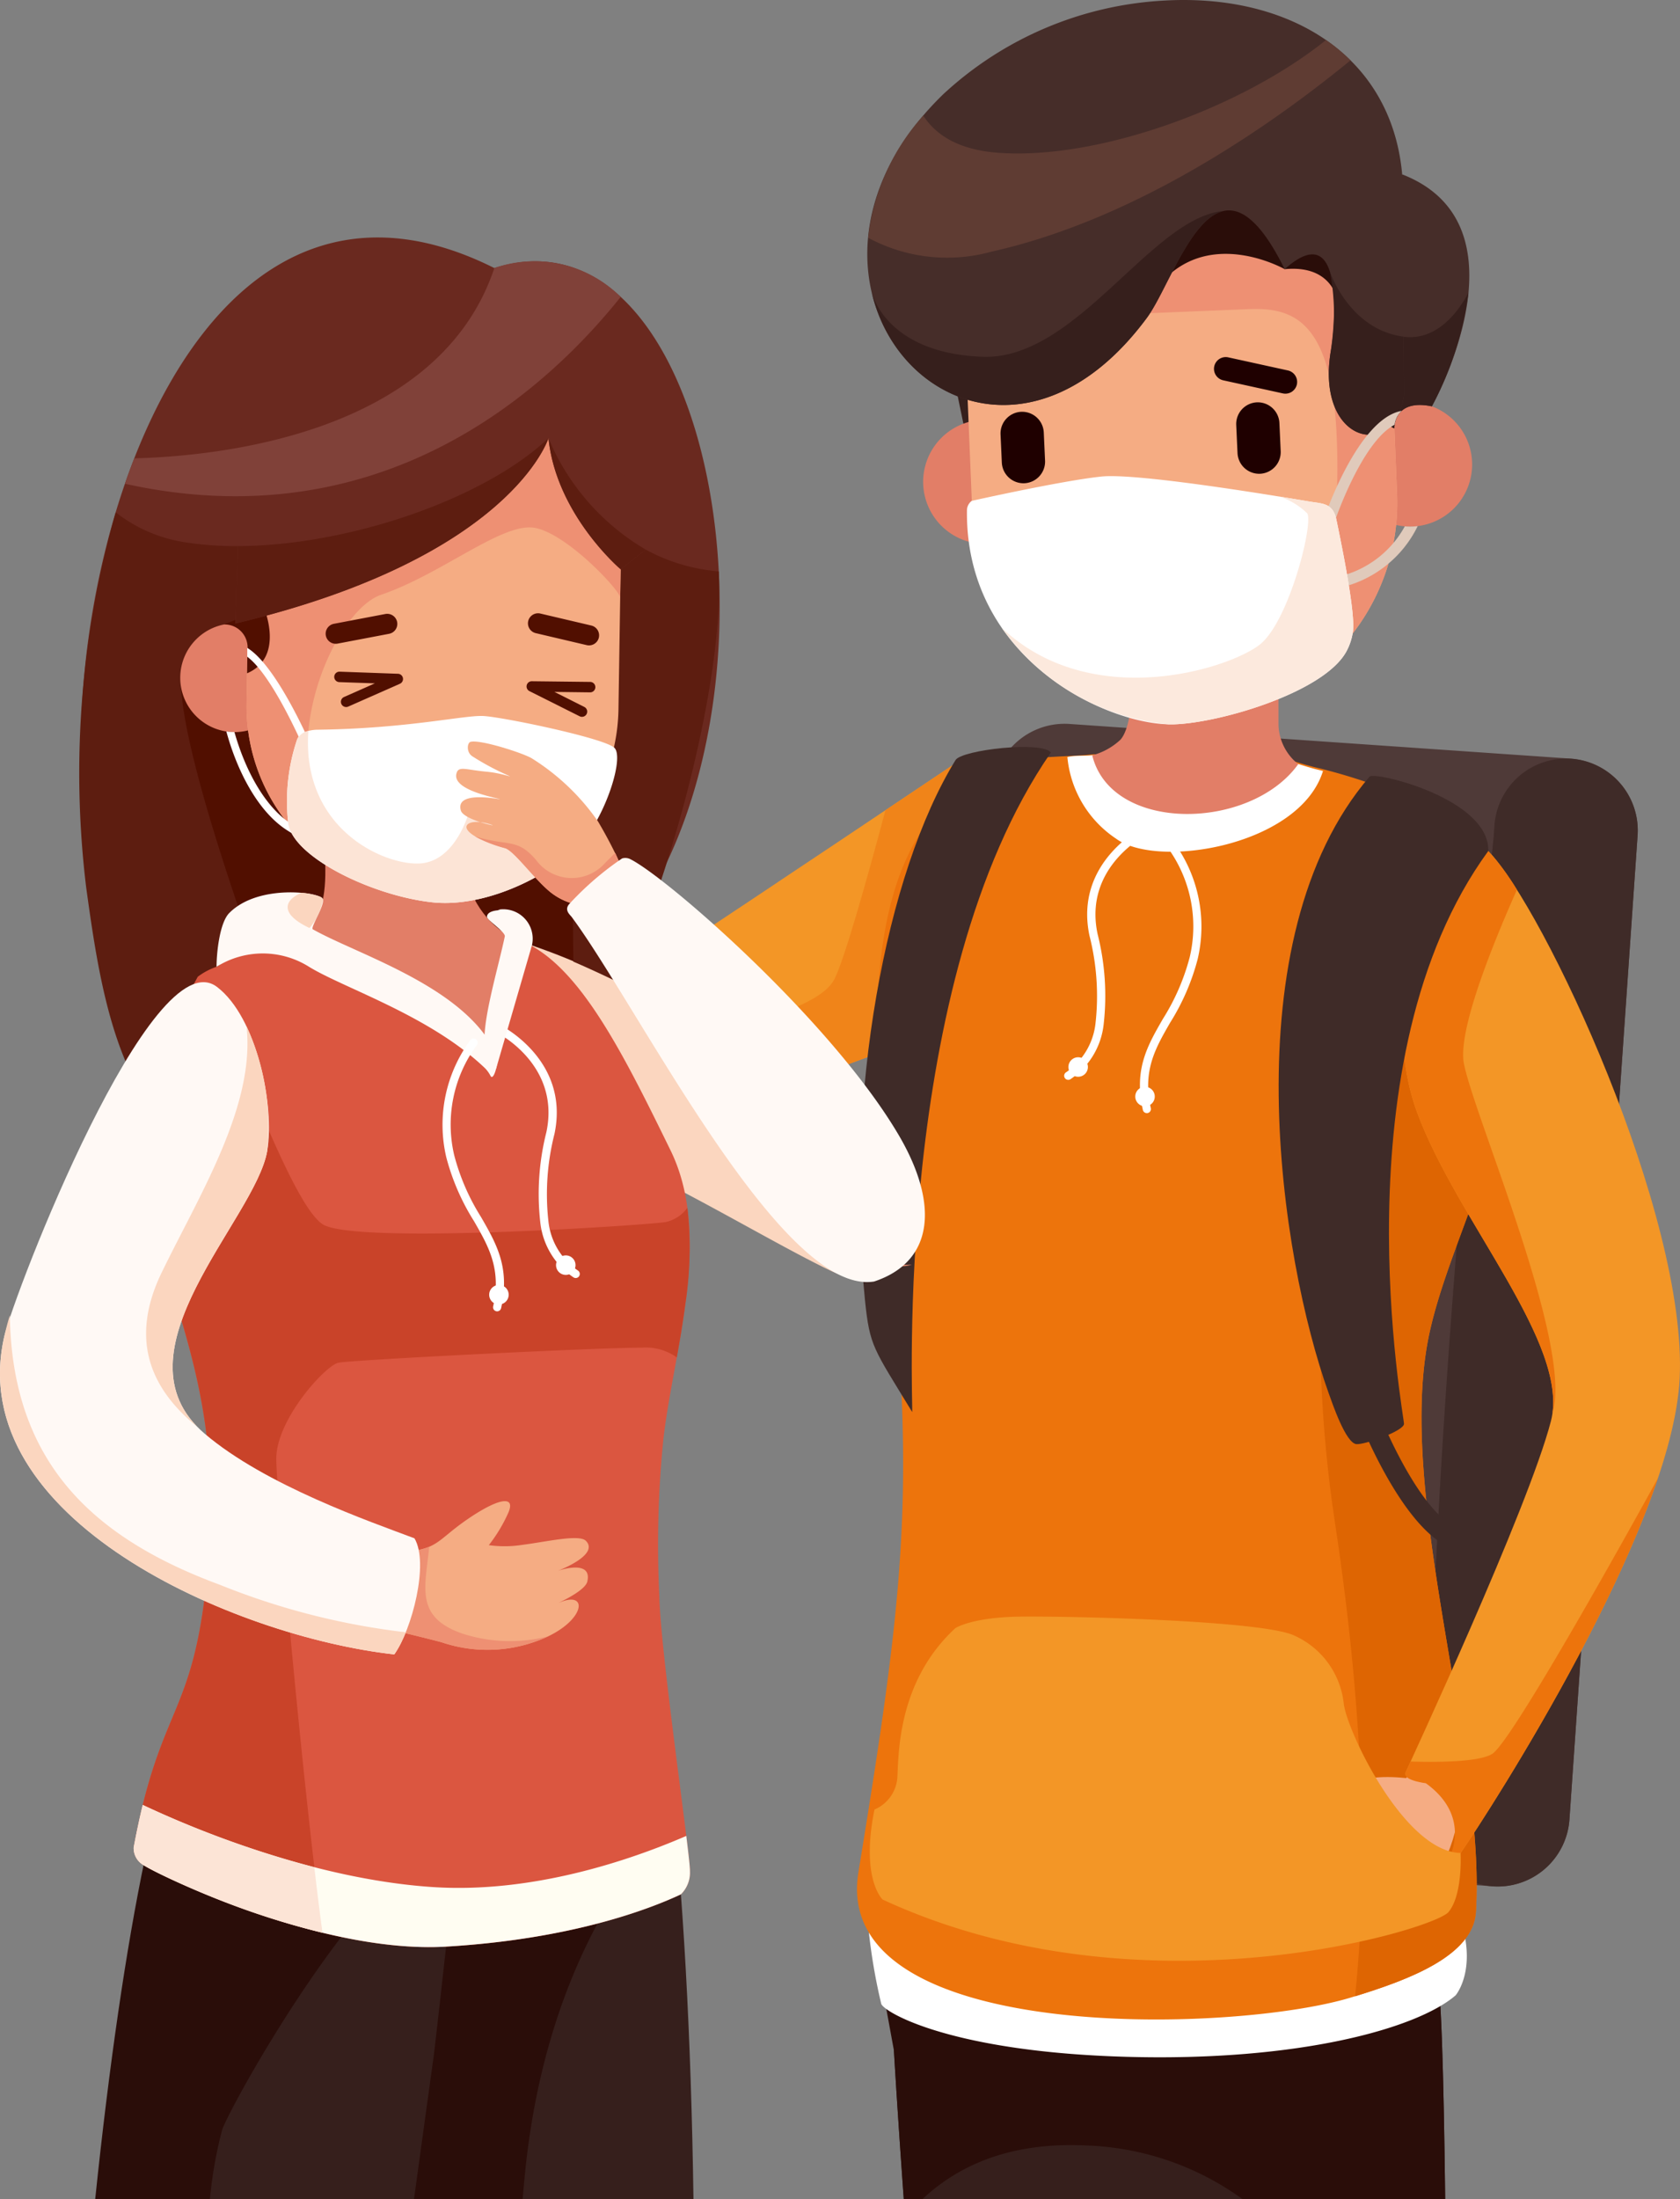 <svg xmlns="http://www.w3.org/2000/svg" width="111.374" height="145.741" viewBox="0 0 111.374 145.741">
  <rect x="0" y="0" width="111.374" height="145.741" fill="#808080" stroke="none"/>
  <g id="illustration" transform="translate(-93.896 -101.786)">
    <path id="Path_24675" data-name="Path 24675" d="M195.09,241.967l-1.785-1.6s-13.722,9.208-19.273,12.846-7.64,3.5-10.162,3.135-11.772-1.875-11.772-1.875l-.992,3.239s9.9,5.418,15.288,6.969,24.437-6.2,24.437-6.2Z" transform="translate(-36.272 -87.863)" fill="#f39626" fill-rule="evenodd"/>
    <path id="Path_24676" data-name="Path 24676" d="M220.483,241.967l-1.785-1.6s-1.837,1.233-4.438,2.973c-1.084,4.06-2.773,10.154-3.433,11.284-1.005,1.723-5.264,2.68-8.806,4.068s-10.865,4.595-10.865,4.595,1.565.641,3.689,1.536c7.393-.654,21.378-6.347,21.378-6.347Z" transform="translate(-61.664 -87.863)" fill="#f08419" fill-rule="evenodd"/>
    <g id="Group_6662" data-name="Group 6662" transform="translate(155.183 149.749)">
      <path id="Path_24677" data-name="Path 24677" d="M270.959,232.849l33.255,2.3a4.77,4.77,0,0,1,4.416,5.073l-4.52,65.237a4.771,4.771,0,0,1-5.074,4.416l-33.254-2.3a4.771,4.771,0,0,1-4.417-5.074l4.52-65.237A4.77,4.77,0,0,1,270.959,232.849Z" transform="translate(-261.353 -232.838)" fill="#4f3a38" fill-rule="evenodd"/>
      <path id="Path_24678" data-name="Path 24678" d="M361.821,239.145h0a4.77,4.77,0,0,1,4.416,5.073l-4.52,65.237a4.77,4.77,0,0,1-5.074,4.416h0a4.77,4.77,0,0,1-4.416-5.074c.539-7.78-.109-18.389,4.469-64.505l.051-.731A4.771,4.771,0,0,1,361.821,239.145Z" transform="translate(-318.961 -236.829)" fill="#3f2b28" fill-rule="evenodd"/>
    </g>
    <path id="Path_24679" data-name="Path 24679" d="M257.425,457.289l-1.612,2.12s.21,3.68.655,9.87h35.891c-.1-8.71-.285-14.5-.585-15.173C290.363,450.954,260.744,449.432,257.425,457.289Z" transform="translate(-102.657 -221.752)" fill="#361f1c" fill-rule="evenodd"/>
    <path id="Path_24680" data-name="Path 24680" d="M253,450.407l1.03,5.624s.21,3.679.655,9.87h1.226c2.118-1.995,5.474-3.841,10.922-3.566a18.725,18.725,0,0,1,10.324,3.566h13.419c-.1-8.71-.285-14.5-.585-15.173C288.579,447.576,256.319,442.549,253,450.407Z" transform="translate(-100.874 -218.373)" fill="#2a0d09" fill-rule="evenodd"/>
    <path id="Path_24681" data-name="Path 24681" d="M253.767,442.137l-2.475,3.516a37.857,37.857,0,0,0,.821,4.727c.31.615,4.789,3.168,16.229,3.492s19.3-1.876,21.845-4.074c0,0,1.275-1.486.482-4.462S253.767,442.137,253.767,442.137Z" transform="translate(-99.791 -215.787)" fill="#fff" fill-rule="evenodd"/>
    <path id="Path_24682" data-name="Path 24682" d="M292.171,240.053l-1.318-1.13-13.237-4.978c-1.327.207-7.8,1.7-11.658,2.73-4.11,9.491-11.935,35.943-6.909,45.094,1.14,2.074-1.713,33.744,2.673,35.093,3.476,1.07,10.869,2.66,16.921-.041,1.582-.706.674-33.932,1.979-35.312C291.584,269.926,303.035,253.786,292.171,240.053Z" transform="translate(-103.676 -83.791)" fill="#fff" fill-rule="evenodd"/>
    <path id="Path_24683" data-name="Path 24683" d="M264.119,361.912c.388,2.214.974,3.7,1.852,3.966,3.476,1.07,10.869,2.66,16.921-.041,1.582-.706.674-33.932,1.979-35.312,4.7-4.971,9.5-10.783,12.578-16.882l-12.016-2.388H265.209l1.837,8.614c.257-1.114,2.4-5.742,4.028-6.3a6.188,6.188,0,0,1,2.443-.343h4.521C278.595,313.228,280.794,359.578,264.119,361.912Z" transform="translate(-107.924 -132.807)" fill="#eae2c4" fill-rule="evenodd"/>
    <path id="Path_24684" data-name="Path 24684" d="M303.112,237.3l-8.914-3.352c-1.215.189-6.738,1.458-10.625,2.459a8.686,8.686,0,0,0,5.191,5.7c5.1,1.928,12.016-.613,13.935-4.1C302.838,237.749,302.976,237.516,303.112,237.3Z" transform="translate(-120.258 -83.791)" fill="#eae2c4" fill-rule="evenodd"/>
    <path id="Path_24685" data-name="Path 24685" d="M264.807,236.873c2.967.127,4.906.223,6.165.3.233-.431.46-.814.68-1.139a38.86,38.86,0,0,1,6.2,1.24c.669.186,1.195.365,1.882.52a38.2,38.2,0,0,1,8.826,3.377c.145.1,7.233,4.9,2.625,21.744-1.393,4.506-3.513,9.035-4.227,12.916-1.963,10.678,3.859,27.213,3.2,37.763-.185,2.973-4.665,4.565-8.286,5.668-7.883,2.4-34.521,3.126-32.649-8.307,2.767-16.909,3.557-23.718,2.534-37-1.07-13.9-4.814-33.206,8.26-36.665C261.065,237.013,263.582,237.025,264.807,236.873Z" transform="translate(-98.418 -85.106)" fill="#ed740c" fill-rule="evenodd"/>
    <path id="Path_24686" data-name="Path 24686" d="M338.726,246.2c1,.427,2.018.906,2.994,1.428.145.1,7.233,4.9,2.625,21.744-1.393,4.508-3.513,9.034-4.227,12.916-1.963,10.678,3.859,27.213,3.2,37.763-.181,2.9-4.438,4.483-8.006,5.583.807-7.87.676-18.159-1.343-31.431-3.858-25.356,4.789-47.769,4.789-47.769Z" transform="translate(-151.58 -91.559)" fill="#de6502" fill-rule="evenodd"/>
    <path id="Path_24687" data-name="Path 24687" d="M288.967,236.929c2.967.135,4.906.238,6.165.321.234-.459.46-.867.68-1.213a36.719,36.719,0,0,1,6.2,1.321c.669.2,1.195.389,1.882.554l.287.071c-1.543,4.965-10.965,6.515-13.72,4.484a7.3,7.3,0,0,1-3.226-5.407C287.776,236.93,288.377,237.007,288.967,236.929Z" transform="translate(-122.578 -85.106)" fill="#fff" fill-rule="evenodd"/>
    <path id="Path_24688" data-name="Path 24688" d="M304.243,199.8l-.154,3.615v8.53a3.443,3.443,0,0,0,1.31,2.619c-3.159,4.415-12.391,4.581-13.658-.585a4.378,4.378,0,0,0,1.863-1.026c1.236-1.349.91-7.815-.327-9.388S304.243,199.8,304.243,199.8Z" transform="translate(-125.437 -62.14)" fill="#e27e67" fill-rule="evenodd"/>
    <path id="Path_24689" data-name="Path 24689" d="M253.1,281.113c.059-.511-1.331-28.478,9.188-43.7-.522-.789-5.9-.187-6.316.492-4.618,7.5-7.375,22.244-6.007,35.767C250.283,276.794,250.519,276.866,253.1,281.113Z" transform="translate(-98.729 -85.753)" fill="#3f2b28" fill-rule="evenodd"/>
    <path id="Path_24690" data-name="Path 24690" d="M262.344,148.467l5.033-.436-.206,11.654-2.38.609Z" transform="translate(-106.798 -29.32)" fill="#361f1c" fill-rule="evenodd"/>
    <path id="Path_24691" data-name="Path 24691" d="M265.059,177.787a4.115,4.115,0,1,1-3.943,4.279A4.114,4.114,0,0,1,265.059,177.787Z" transform="translate(-106.017 -48.183)" fill="#e27e67" fill-rule="evenodd"/>
    <path id="Path_24692" data-name="Path 24692" d="M342.013,174.646a4.115,4.115,0,1,1-3.943,4.28A4.115,4.115,0,0,1,342.013,174.646Z" transform="translate(-154.807 -46.192)" fill="#e27e67" fill-rule="evenodd"/>
    <path id="Path_24693" data-name="Path 24693" d="M282.066,119.5h0a14.136,14.136,0,0,1,14.657,13.507l.522,12.8a14.134,14.134,0,0,1-13.507,14.657h0a14.134,14.134,0,0,1-14.657-13.507l-.523-12.8A14.136,14.136,0,0,1,282.066,119.5Z" transform="translate(-110.73 -11.224)" fill="#f5ac83" fill-rule="evenodd"/>
    <path id="Path_24694" data-name="Path 24694" d="M301.641,122.256a14.14,14.14,0,0,1,8.855,12.505l.523,12.8a14.135,14.135,0,0,1-13.508,14.656h0a13.974,13.974,0,0,1-5.093-.738c13.779-.457,14.923-9.883,14.6-17.72s-2.948-8.627-5.858-8.509l-10.681.437s-2.371-10.187,8.717-12.915C300.063,122.559,300.874,122.387,301.641,122.256Z" transform="translate(-124.504 -12.978)" fill="#ee9073" fill-rule="evenodd"/>
    <g id="Group_6663" data-name="Group 6663" transform="translate(160.071 135.052)">
      <path id="Path_24695" data-name="Path 24695" d="M276.664,196.166a2.039,2.039,0,1,1-1.955,2.121A2.039,2.039,0,0,1,276.664,196.166Z" transform="translate(-274.707 -194.889)" fill="#e27e67" fill-rule="evenodd"/>
      <path id="Path_24696" data-name="Path 24696" d="M318.626,192.681a2.039,2.039,0,1,1-1.955,2.12A2.038,2.038,0,0,1,318.626,192.681Z" transform="translate(-301.312 -192.679)" fill="#e27e67" fill-rule="evenodd"/>
    </g>
    <path id="Path_24697" data-name="Path 24697" d="M335.567,145.268a3.3,3.3,0,0,0,1.854,2.906s-.455,1.666.508,2.012c0,0-.081-1.989,2.485-1.458,0,0,6.729-11.989-1.969-15.373.079.284-4.447-.272-5.447,4.178C335.678,137.424,335.422,141.709,335.567,145.268Z" transform="translate(-151.594 -20.015)" fill="#462d29" fill-rule="evenodd"/>
    <path id="Path_24698" data-name="Path 24698" d="M339.874,158.848a3.3,3.3,0,0,0,1.854,2.906s-.455,1.666.508,2.012c0,0-.081-1.989,2.485-1.458a21.988,21.988,0,0,0,2.427-7.534c-.877,1.66-2.345,3.183-4.311,2.92a5.4,5.4,0,0,1-3.046-1.5C339.828,157.074,339.839,157.982,339.874,158.848Z" transform="translate(-155.901 -33.594)" fill="#361f1c" fill-rule="evenodd"/>
    <path id="Path_24699" data-name="Path 24699" d="M318.075,140.717l-1.193-.262s.076-3.254-3.643-2.9c0,0-4.455-2.541-7.712.418,0,0,1.915-7.676,2.074-7.9s5.973,4.456,5.973,4.456,2.7,1.614,2.8,1.778A9.741,9.741,0,0,1,318.075,140.717Z" transform="translate(-134.177 -17.931)" fill="#2a0d09" fill-rule="evenodd"/>
    <path id="Path_24700" data-name="Path 24700" d="M286.576,127.965c-.6,4.335-5.82,3.257-4.866-2.827.31-1.977.928-9.065-3.043-5.514-4.562-9.253-7.138.534-9.142,3.234-10.956,14.772-26.725-2.015-13.475-14.844a23.381,23.381,0,0,1,14.54-6.185c9.27-.569,16.595,4.556,15.88,14.183Z" transform="translate(-99.605 0)" fill="#462d29" fill-rule="evenodd"/>
    <path id="Path_24701" data-name="Path 24701" d="M287.081,152.174c-.6,4.335-5.82,3.257-4.866-2.827a14.621,14.621,0,0,0-.043-5.343h0s1.271,3.821,4.874,4.3l.035,3.866Zm-11.25-12.2-.013,0h.013v0Zm-.668-.007c-2.233.43-3.808,5.311-5.133,7.1-7.2,9.714-16.489,5.781-18.236-1.7.138.518,1.3,4.047,7.351,4.271C265.383,149.87,270.346,140.358,275.163,139.97Z" transform="translate(-100.109 -24.209)" fill="#361f1c" fill-rule="evenodd"/>
    <path id="Path_24702" data-name="Path 24702" d="M254.8,114.041c.817,1.266,2.308,2.258,4.923,2.46,6.62.512,16.191-2.973,21.776-7.469a12.026,12.026,0,0,1,1.625,1.346c-5.034,4.127-14.02,10.492-23.788,12.676a11.04,11.04,0,0,1-8.191-.918A14.559,14.559,0,0,1,254.8,114.041Z" transform="translate(-99.697 -4.594)" fill="#5f3c33" fill-rule="evenodd"/>
    <g id="Group_6664" data-name="Group 6664" transform="translate(180.287 218.39)">
      <path id="Path_24703" data-name="Path 24703" d="M337.713,420.387l-1.5,1.955c-15.047,7.531,1.4,14.105,3.925,2.309C341.021,422.048,337.713,420.387,337.713,420.387Z" transform="translate(-329.945 -420.387)" fill="#f5ac83" fill-rule="evenodd"/>
      <path id="Path_24704" data-name="Path 24704" d="M343.05,423.723l-.99-.094s-3.163-.434-3.722.649.043,3.229.043,3.229Z" transform="translate(-335.115 -422.387)" fill="#f5ac83" fill-rule="evenodd"/>
    </g>
    <path id="Path_24705" data-name="Path 24705" d="M276.5,176.346h0a1.438,1.438,0,0,1,1.5,1.367l.085,1.867a1.438,1.438,0,0,1-1.366,1.5h0a1.437,1.437,0,0,1-1.5-1.366l-.085-1.868A1.438,1.438,0,0,1,276.5,176.346Z" transform="translate(-114.908 -47.271)" fill="#1f0000" fill-rule="evenodd"/>
    <path id="Path_24706" data-name="Path 24706" d="M319.177,174.635h0a1.438,1.438,0,0,1,1.5,1.366l.085,1.867a1.437,1.437,0,0,1-1.366,1.5h0A1.438,1.438,0,0,1,317.9,178l-.086-1.867A1.439,1.439,0,0,1,319.177,174.635Z" transform="translate(-141.964 -46.187)" fill="#1f0000" fill-rule="evenodd"/>
    <path id="Path_24707" data-name="Path 24707" d="M314.738,166.458l3.956.868a.782.782,0,0,1,.594.927h0a.78.78,0,0,1-.928.594l-3.956-.868a.781.781,0,0,1-.593-.928h0A.78.78,0,0,1,314.738,166.458Z" transform="translate(-139.417 -40.991)" fill="#1f0000" fill-rule="evenodd"/>
    <path id="Path_24708" data-name="Path 24708" d="M353.614,255.88c3.706,3.77,13.21,24.147,12.69,34.939-.478,9.924-12.543,28.588-14.55,31.5-.175.254-.709.227-.709.227s2.211-3.609-1.326-5.439c0,0-1.815.358-1.588-.162s8.143-17.506,9.638-23.292c1.307-5.058-6.21-13.24-8.875-20.466C346.577,266.906,348.491,257.271,353.614,255.88Z" transform="translate(-161.055 -97.698)" fill="#f39626" fill-rule="evenodd"/>
    <path id="Path_24709" data-name="Path 24709" d="M353.614,255.88a16.169,16.169,0,0,1,1.9,2.564c-1.8,4.047-3.92,9.434-3.515,11.52.684,3.523,7.289,18.72,5.866,23.2h0c.737-5.085-6.393-12.979-8.974-19.976-2.316-6.28-.4-15.914,4.721-17.305Zm11.249,41.558c-3.36,9.983-11.493,22.536-13.109,24.879-.175.254-.709.227-.709.227s1.479-2.694-1.57-4.89c0,0-1.571-.191-1.344-.711.025-.057.142-.311.332-.727,1.933.056,4.54.025,5.405-.5C355.294,314.866,364.736,297.668,364.862,297.438Z" transform="translate(-161.055 -97.698)" fill="#ed740c" fill-rule="evenodd"/>
    <path id="Path_24710" data-name="Path 24710" d="M330.675,286.56c.6.03,3.126-.878,3.144-1.342s-4.507-24.129,5.586-37.962c.1-3.472-7.551-5.3-7.868-4.931-9.251,10.771-5.907,31.942-2.727,40.814C329.057,283.825,329.962,286.523,330.675,286.56Z" transform="translate(-146.846 -89.074)" fill="#3f2b28" fill-rule="evenodd"/>
    <path id="Path_24711" data-name="Path 24711" d="M251.76,407.269a2.492,2.492,0,0,0,1.514-2.1c.093-1.56,0-6.364,3.844-9.917,0,0,1.073-.729,4.36-.766s16.108.255,18.14,1.269a5.6,5.6,0,0,1,3.251,4.5c.222,1.85,4.029,9.818,7.742,9.893,0,0,.165,2.76-.8,3.92s-20.395,7.1-37.517-.835C252.3,413.228,250.821,411.887,251.76,407.269Z" transform="translate(-99.89 -185.572)" fill="#f39626" fill-rule="evenodd"/>
    <path id="Path_24712" data-name="Path 24712" d="M334.459,183.475a.368.368,0,1,1-.7-.234c.006-.019,2.218-6.541,5.123-7.063a1.528,1.528,0,0,0-.468.922c-2.185,1.143-3.95,6.358-3.957,6.374Zm5.488.339a7.592,7.592,0,0,1-5.268,4.106.367.367,0,0,1-.13-.723,6.745,6.745,0,0,0,4.542-3.366,4.159,4.159,0,0,0,.515.011Q339.779,183.836,339.947,183.814Z" transform="translate(-152.065 -47.166)" fill="#e0cabb" fill-rule="evenodd"/>
    <path id="Path_24713" data-name="Path 24713" d="M269.363,189.636s5.968-1.336,8.591-1.61c1.887-.2,8.24.72,13.779,1.654.888.15,1.576.082,1.808,1.232.187.926,1.28,6.053,1.089,7.4a3.926,3.926,0,0,1-.411,1.263c-1.483,2.842-8.969,4.95-11.817,4.871-4.478-.123-13.466-4.526-13.359-14.163A.791.791,0,0,1,269.363,189.636Z" transform="translate(-111.044 -54.66)" fill="#fff" fill-rule="evenodd"/>
    <path id="Path_24714" data-name="Path 24714" d="M293.767,191.7c.664.108,1.323.217,1.973.327.888.15,1.576.082,1.808,1.232.187.926,1.28,6.053,1.088,7.4a3.923,3.923,0,0,1-.411,1.263c-1.483,2.842-8.969,4.95-11.817,4.871a15.31,15.31,0,0,1-11.048-6.394c6.021,5.685,15.308,2.642,17.181,1.043s3.465-7.861,3.075-8.62A4.7,4.7,0,0,0,293.767,191.7Z" transform="translate(-115.05 -57.007)" fill="#fce9dd" fill-rule="evenodd"/>
    <path id="Path_24715" data-name="Path 24715" d="M179.829,267.089a3.856,3.856,0,0,0-1.51-.579,14.088,14.088,0,0,1-3.246.013c-.651-.207,3.3,2.865,3.3,2.865A1.75,1.75,0,0,0,179.829,267.089Z" transform="translate(-51.422 -104.435)" fill="#f9c7ab" fill-rule="evenodd"/>
    <path id="Path_24716" data-name="Path 24716" d="M144.665,266.1l.161-.788s.589-1.08,1.011-1.142,3.83-.367,4.335-.007-1.77,2.336-1.8,2.481a10.771,10.771,0,0,1-2.543.667C145.714,267.258,144.665,266.1,144.665,266.1Z" transform="translate(-32.188 -102.84)" fill="#f9c7ab" fill-rule="evenodd"/>
    <path id="Path_24717" data-name="Path 24717" d="M126.067,239.6s16.42-5.943,26.774.49c0,0-.96-14.17-1.7-15.832s-6.632-6.053-8.041-6.053-17.522-6.8-19.667-5.881S126.067,239.6,126.067,239.6Z" transform="translate(-18.378 -70.03)" fill="#510f00" fill-rule="evenodd"/>
    <path id="Path_24718" data-name="Path 24718" d="M243.522,318.035c-1.21.526-5.033-.869-8.348-2.116a5.547,5.547,0,0,1-.259-4.551l1.2-.669,4.744,5.185A2.309,2.309,0,0,0,243.522,318.035Z" transform="translate(-89.178 -132.454)" fill="#ee9073" fill-rule="evenodd"/>
    <path id="Path_24719" data-name="Path 24719" d="M135.963,146.81c-22.175-11.113-30.705,26.431-26.275,40.436.581,1.838,2.422,4.008,8.218,4.217a1.681,1.681,0,0,0,.773-2.276c-.808-2.422-4.722-11.229-3.385-16.264l14.5-.975,3.307,8.833,8.028,5.2,3.429,4.866C156.335,175.728,150.707,142.11,135.963,146.81Z" transform="translate(-9.295 -27.26)" fill="#6a291f" fill-rule="evenodd"/>
    <path id="Path_24720" data-name="Path 24720" d="M211.108,292.754c-.605.2.287,2.566-1.13,2.335s-7.027-3.546-11.437-5.857-11.017-16-11.017-16l.87-.376a44.424,44.424,0,0,1,6.215,2.66s5.026,5.772,8.423,9.505S206.578,290.779,211.108,292.754Z" transform="translate(-59.361 -108.462)" fill="#fbd6bf" fill-rule="evenodd"/>
    <path id="Path_24721" data-name="Path 24721" d="M110.625,186.032a62.849,62.849,0,0,0-1.96,24.846c1.165,8.436,2.72,18.8,13.172,19.174.979-.354,3.372-.179,3.092-1.019-.808-2.424-11.21-28.042-9.873-33.077l14.5-.975,3.307,8.833,8.028,5.2.071,6.79c.849.367,1.9.844,3.165,1.461,3.691-8.085,6.819-20.659,6.476-27.32-8.265-.707-11.288-8.831-11.288-8.831-5.007,4.729-16.253,8.047-23.789,6.944a9.868,9.868,0,0,1-4.9-2.025Zm30.4,36.085.189.317c-.061.082-.122.164-.183.242Z" transform="translate(-9.057 -50.294)" fill="#5d1d10" fill-rule="evenodd"/>
    <path id="Path_24722" data-name="Path 24722" d="M153.969,402.161s.015.219.043.635c.138,2.036.589,8.817,1.105,18.071h20.749c-.3-21.533-2.171-39.1-5.117-42.594-4.268-5.061-20.077-2.374-20.077-2.374S152.114,386.438,153.969,402.161Z" transform="translate(-35.997 -173.339)" fill="#361f1c" fill-rule="evenodd"/>
    <path id="Path_24723" data-name="Path 24723" d="M153.968,402.162s.015.219.043.635c.138,2.036.589,8.817,1.105,18.071h9.422q.063-.7.127-1.389c1.157-12.374,6.065-19.918,9.916-24.036a89.435,89.435,0,0,0-1.993-12.712c-1.591-2.014-3.331-4.232-5.08-6.488-6.176-2.155-16.837-.344-16.837-.344S152.114,386.439,153.968,402.162Z" transform="translate(-35.997 -173.34)" fill="#2a0d09" fill-rule="evenodd"/>
    <path id="Path_24724" data-name="Path 24724" d="M133.521,427.763s-.03.217-.087.63q-.569,4.13-1.162,8.441H111.138c1.832-17.635,4.524-31.206,7.294-34.063,4.608-4.753,20.193-.98,20.193-.98S136.458,412.2,133.521,427.763Z" transform="translate(-10.932 -189.306)" fill="#2a0d09" fill-rule="evenodd"/>
    <path id="Path_24725" data-name="Path 24725" d="M146.693,448.632s-.03.217-.087.63q-.569,4.129-1.162,8.441h-13.53a28.36,28.36,0,0,1,.829-4.662c.969-2.367,9.795-18.068,15.71-19.754C148.316,434.008,146.834,447.886,146.693,448.632Z" transform="translate(-24.104 -210.175)" fill="#361f1c" fill-rule="evenodd"/>
    <path id="Path_24726" data-name="Path 24726" d="M118.3,280.285a54.1,54.1,0,0,0,4.05-6.407,4.447,4.447,0,0,1,1.246-.663c.475-.2.863-1.045,1.447-1.262a21.16,21.16,0,0,1,3.384-.475l13.647-.352c4.713.2,8.053,6.974,11.617,14.251,2.8,5.716.21,13.237-.468,19.1a69.339,69.339,0,0,0-.274,10.42v.008l.006.209c.138,4.011,2.049,16.982,2.026,18.039a2.017,2.017,0,0,1-.6,1.531c-2.037.955-7.2,2.968-15.565,3.464s-19.3-4.852-20.058-5.4a1.294,1.294,0,0,1-.654-1.174c1.8-9.748,4.053-8.509,4.932-18.761C124.319,297.847,118.023,293.485,118.3,280.285Z" transform="translate(-15.344 -107.364)" fill="#db5640" fill-rule="evenodd"/>
    <path id="Path_24727" data-name="Path 24727" d="M154.68,311.286l-.021.157c-.021.157-.043.314-.066.471l-.023.156c-.023.157-.046.314-.071.47l-.024.156-.019.121-.006.036-.025.156,0,.013-.023.143-.026.155-.02.118-.007.038-.026.156v.007l-.052.3-.019.114-.008.041-.027.155-.019.111-.008.043-.027.155-.02.109-.008.045-.028.154a3.546,3.546,0,0,0-2.336-.646c-3.063,0-19.24.813-20.1,1s-4.116,3.747-4.116,6.366c0,2.182,1.8,22.073,3.068,31.4a51.741,51.741,0,0,1-11.863-4.48,1.294,1.294,0,0,1-.654-1.174c1.8-9.748,4.053-8.509,4.932-18.761.866-10.087-1.71-15.357-3.4-21.762.834-1.112,1.447-1.957,1.693-2.353,1.341-2.153,3.632-6.9,3.778-8.332s3.449,8.522,5.507,9.91,21.825.048,22.782-.143a2.44,2.44,0,0,0,1.412-.939A24.273,24.273,0,0,1,154.68,311.286Z" transform="translate(-15.344 -123.128)" fill="#c94329" fill-rule="evenodd"/>
    <path id="Path_24728" data-name="Path 24728" d="M154.737,430.65c.152,1.236.248,2.1.243,2.34a2.017,2.017,0,0,1-.6,1.531c-2.037.955-7.2,2.968-15.565,3.464s-19.3-4.852-20.058-5.4a1.294,1.294,0,0,1-.654-1.174c.2-1.059.4-1.988.6-2.815,2.892,1.367,11.061,4.9,19.217,5.442C144.57,434.477,151.058,432.242,154.737,430.65Z" transform="translate(-15.344 -207.202)" fill="#fffdf2" fill-rule="evenodd"/>
    <path id="Path_24729" data-name="Path 24729" d="M130.076,432.722c.187,1.6.37,3.07.543,4.344a51.738,51.738,0,0,1-11.863-4.48,1.294,1.294,0,0,1-.654-1.174c.2-1.059.4-1.988.6-2.815A66.29,66.29,0,0,0,130.076,432.722Z" transform="translate(-15.344 -207.202)" fill="#fce4d6" fill-rule="evenodd"/>
    <path id="Path_24730" data-name="Path 24730" d="M148.148,233.916l.152,3.559c0,3.574,1.685,9.208-2,10.412-.226.073,3.13,1.833,7.851,4.087.388.185,5.186,3.233,5.567,3.179.877-.125,1.531-5.5,1.735-7.218,0-.025.033-.07.009-.078-3.737-1.483-4.929-7.17-2.521-10.236C160.161,236.072,148.148,233.916,148.148,233.916Z" transform="translate(-33.22 -83.772)" fill="#e27e67" fill-rule="evenodd"/>
    <path id="Path_24731" data-name="Path 24731" d="M130.207,214.671a3.6,3.6,0,1,0,3.543,3.655A3.6,3.6,0,0,0,130.207,214.671Z" transform="translate(-20.705 -71.57)" fill="#e27e67" fill-rule="evenodd"/>
    <path id="Path_24732" data-name="Path 24732" d="M151.249,165.5h0a12.364,12.364,0,0,0-12.518,12.135l-.174,11.2a12.365,12.365,0,0,0,12.136,12.518h0a12.365,12.365,0,0,0,12.518-12.136l.173-11.2A12.363,12.363,0,0,0,151.249,165.5Z" transform="translate(-28.315 -40.395)" fill="#f5ac83" fill-rule="evenodd"/>
    <path id="Path_24733" data-name="Path 24733" d="M139.08,181.368a12.243,12.243,0,0,0-.348,2.718l-.174,11.2a12.366,12.366,0,0,0,12.136,12.518c-13.135-2.8-7.307-18.366-3.228-19.756s8.1-4.868,10.243-4.431,5.605,4.139,5.617,4.62l.059-3.771a12.214,12.214,0,0,0-.6-3.989c-1.125-.183-2.953-4.811-5.332-4.808-2.83,0-6.38,4.658-9.609,4.608a31.591,31.591,0,0,0-8.762,1.089Zm11.614,26.438" transform="translate(-28.315 -46.844)" fill="#ee9073" fill-rule="evenodd"/>
    <path id="Path_24734" data-name="Path 24734" d="M134.465,213.014l2.663-1.065s1.371,3.23-1.132,4.3l.024-1.535A1.52,1.52,0,0,0,134.465,213.014Z" transform="translate(-25.721 -69.845)" fill="#510f00" fill-rule="evenodd"/>
    <path id="Path_24735" data-name="Path 24735" d="M157.292,168.143s-2.439,7.919-20.754,12.283l.405-13.333,9.438-6.437,9.088,1.365s4.848,3.29,5.3,3.986,3.146,9.387,3.146,9.387l-1.835,1.439S157.808,173.222,157.292,168.143Z" transform="translate(-27.036 -37.324)" fill="#6a291f" fill-rule="evenodd"/>
    <path id="Path_24736" data-name="Path 24736" d="M157.292,181.113s-2.439,7.919-20.754,12.283l.156-5.128c7.235-.019,16.26-3.057,20.6-7.155Zm6.447,7.386a15.436,15.436,0,0,1-6.447-7.386c.516,5.079,4.783,8.691,4.783,8.691Z" transform="translate(-27.036 -50.294)" fill="#5d1d10" fill-rule="evenodd"/>
    <path id="Path_24737" data-name="Path 24737" d="M193.719,213.64l-3.383-.795a.67.67,0,0,0-.8.5h0a.67.67,0,0,0,.5.8l3.383.795a.67.67,0,0,0,.8-.5h0A.67.67,0,0,0,193.719,213.64Z" transform="translate(-60.623 -70.402)" fill="#510f00" fill-rule="evenodd"/>
    <path id="Path_24738" data-name="Path 24738" d="M156.842,212.938l-3.413.65a.67.67,0,0,0-.532.781h0a.669.669,0,0,0,.781.531l3.414-.65a.67.67,0,0,0,.532-.781h0A.671.671,0,0,0,156.842,212.938Z" transform="translate(-37.4 -70.464)" fill="#510f00" fill-rule="evenodd"/>
    <path id="Path_24739" data-name="Path 24739" d="M140.86,226.359a.255.255,0,0,1-.47.2c-.007-.018-2.254-5.49-4.107-6.873V219.1c2.129,1.289,4.57,7.238,4.577,7.257Zm-5.426-1.682a3.972,3.972,0,0,1-.537-.039c.691,2.553,2.063,5.29,4.016,6.541.269.172.517.326.747.465q.371.223.707.412a.254.254,0,0,0,.249-.444q-.322-.182-.691-.4c-.239-.144-.485-.3-.737-.457C137.391,229.6,136.109,227.079,135.433,224.677Z" transform="translate(-25.995 -74.38)" fill="#fff" fill-rule="evenodd"/>
    <g id="Group_6665" data-name="Group 6665" transform="translate(114.574 150.71)">
      <path id="Path_24740" data-name="Path 24740" d="M194.944,235.574a1.818,1.818,0,1,0,1.813,1.823A1.818,1.818,0,0,0,194.944,235.574Z" transform="translate(-177.484 -235.533)" fill="#e27e67" fill-rule="evenodd"/>
      <path id="Path_24741" data-name="Path 24741" d="M152.218,235.463a1.818,1.818,0,1,0,1.813,1.822A1.818,1.818,0,0,0,152.218,235.463Z" transform="translate(-150.395 -235.463)" fill="#e27e67" fill-rule="evenodd"/>
    </g>
    <path id="Path_24742" data-name="Path 24742" d="M175.207,245.32a.547.547,0,1,0,1.095.023,2.641,2.641,0,0,0-5.281-.109.548.548,0,1,0,1.1.023,1.546,1.546,0,1,1,3.091.064Z" transform="translate(-48.898 -89.308)" fill="#bc6351" fill-rule="evenodd"/>
    <path id="Path_24743" data-name="Path 24743" d="M147.842,232.333s-1.074-.01-1.331.633a12.776,12.776,0,0,0-.586,5.622c.393,2.218,5.536,4.726,9.488,5.176s8.581-2.218,10.122-4.146,2.621-5.433,2.018-6.074-7.416-2.055-8.7-2.12S153.838,232.258,147.842,232.333Z" transform="translate(-32.914 -82.19)" fill="#fff" fill-rule="evenodd"/>
    <path id="Path_24744" data-name="Path 24744" d="M147.252,234.138a1.037,1.037,0,0,0-.74.552,12.776,12.776,0,0,0-.586,5.622c.393,2.218,5.536,4.726,9.488,5.176,3.014.343,6.422-1.128,8.553-2.7a20.016,20.016,0,0,0-5.775-3.584l-.3.329s-.8,3-2.977,3.356S146.771,240.895,147.252,234.138Z" transform="translate(-32.914 -83.913)" fill="#fce4d6" fill-rule="evenodd"/>
    <path id="Path_24745" data-name="Path 24745" d="M154.775,224.093a.346.346,0,0,1,.025-.692l3.866.139a.346.346,0,0,1,.127.663l-3.412,1.507a.347.347,0,1,1-.279-.635l2.032-.9Z" transform="translate(-38.387 -77.105)" fill="#510f00" fill-rule="evenodd"/>
    <path id="Path_24746" data-name="Path 24746" d="M193.5,225.172a.346.346,0,0,1-.008.692l-2.364-.03,1.988,1a.346.346,0,0,1-.309.619l-3.325-1.666a.346.346,0,0,1,.149-.66Z" transform="translate(-60.477 -78.197)" fill="#510f00" fill-rule="evenodd"/>
    <path id="Path_24747" data-name="Path 24747" d="M117.148,162.16q-.324.831-.618,1.685c16.986,3.752,27.882-6.151,32.864-12.382a8.086,8.086,0,0,0-8.375-1.913C137.314,160.636,122.523,162.026,117.148,162.16Z" transform="translate(-14.35 -30.001)" fill="#804139" fill-rule="evenodd"/>
    <path id="Path_24748" data-name="Path 24748" d="M151.753,274.307c-1.849-4.6-9.206-6.779-12.248-8.5-.188-.107.828-1.61.659-2.022-.176-.427-4.262-1.012-6.2.943-.631.636-.842,2.6-.842,3.563a5.759,5.759,0,0,1,6.131,0c2.324,1.427,8.032,3.241,11.675,6.728a2.109,2.109,0,0,1,.364.517C151.477,275.823,151.753,274.919,151.753,274.307Z" transform="translate(-24.87 -102.438)" fill="#fff9f5" fill-rule="evenodd"/>
    <path id="Path_24749" data-name="Path 24749" d="M183.465,287.766a.271.271,0,1,1,.245-.483c.013.007,4.685,2.293,3.636,7.237a16.211,16.211,0,0,0-.4,5.787,4.517,4.517,0,0,0,1.955,3.262.27.27,0,1,1-.292.455,5.029,5.029,0,0,1-2.2-3.63,16.711,16.711,0,0,1,.4-5.986C187.777,289.878,183.477,287.772,183.465,287.766Z" transform="translate(-56.693 -117.589)" fill="#fff" fill-rule="evenodd"/>
    <path id="Path_24750" data-name="Path 24750" d="M175.888,289.922a.27.27,0,0,1,.42.341,8.869,8.869,0,0,0-1.494,7.3,14.6,14.6,0,0,0,1.777,4.091c1.037,1.8,1.929,3.354,1.331,6.036a.27.27,0,0,1-.528-.117c.553-2.477-.29-3.944-1.271-5.65a15.08,15.08,0,0,1-1.837-4.234A9.447,9.447,0,0,1,175.888,289.922Z" transform="translate(-50.805 -119.217)" fill="#fff" fill-rule="evenodd"/>
    <path id="Path_24751" data-name="Path 24751" d="M182.535,266.442c.565.069-.681-.085-.721.461-.016.217,1.245,1.012,1.184,1.307-.475,2.279-1.809,6.584-1.185,7.683l.61,1.076,1.528-5.261.851-2.93A1.951,1.951,0,0,0,182.535,266.442Z" transform="translate(-55.637 -104.368)" fill="#fff9f5" fill-rule="evenodd"/>
    <path id="Path_24752" data-name="Path 24752" d="M183.151,334.45a.646.646,0,1,1-.646.646A.646.646,0,0,1,183.151,334.45Z" transform="translate(-56.179 -147.512)" fill="#fff" fill-rule="evenodd"/>
    <path id="Path_24753" data-name="Path 24753" d="M195.262,329.1a.646.646,0,1,1-.646.646A.646.646,0,0,1,195.262,329.1Z" transform="translate(-63.858 -144.122)" fill="#fff" fill-rule="evenodd"/>
    <path id="Path_24754" data-name="Path 24754" d="M339.676,356.367a.684.684,0,0,1,1.274-.5c.008.02,2.642,6.878,5.426,8.037a.684.684,0,0,1-.525,1.263C342.517,363.781,339.684,356.388,339.676,356.367Z" transform="translate(-155.798 -160.816)" fill="#3f2b28" fill-rule="evenodd"/>
    <path id="Path_24755" data-name="Path 24755" d="M292.214,251.882a.271.271,0,1,0-.246-.484c-.013.007-4.685,2.293-3.636,7.237a16.2,16.2,0,0,1,.4,5.788,4.517,4.517,0,0,1-1.955,3.262.27.27,0,1,0,.293.455,5.028,5.028,0,0,0,2.2-3.63,16.708,16.708,0,0,0-.4-5.987C287.9,253.993,292.2,251.888,292.214,251.882Z" transform="translate(-122.209 -94.838)" fill="#fff" fill-rule="evenodd"/>
    <path id="Path_24756" data-name="Path 24756" d="M302.606,254.036a.271.271,0,0,0-.42.342,8.864,8.864,0,0,1,1.494,7.3,14.6,14.6,0,0,1-1.777,4.091c-1.038,1.8-1.93,3.354-1.331,6.035a.27.27,0,1,0,.528-.117c-.553-2.477.291-3.943,1.271-5.649a15.062,15.062,0,0,0,1.837-4.235A9.45,9.45,0,0,0,302.606,254.036Z" transform="translate(-130.912 -96.466)" fill="#fff" fill-rule="evenodd"/>
    <path id="Path_24757" data-name="Path 24757" d="M300.183,298.565a.646.646,0,1,0,.645.647A.647.647,0,0,0,300.183,298.565Z" transform="translate(-130.378 -124.76)" fill="#fff" fill-rule="evenodd"/>
    <path id="Path_24758" data-name="Path 24758" d="M288.07,293.218a.646.646,0,1,0,.646.646A.646.646,0,0,0,288.07,293.218Z" transform="translate(-122.699 -121.37)" fill="#fff" fill-rule="evenodd"/>
    <path id="Path_24759" data-name="Path 24759" d="M161.182,376.991c2.514-.193,2.369-.773,4.4-2.175s3.239-1.644,2.755-.483a10.2,10.2,0,0,1-1.305,2.176,7.591,7.591,0,0,0,2.231-.021c1.533-.193,3.751-.717,4.2-.269.87.869-1.45,1.836-1.837,1.981s2.321-.919,1.934.725c-.163.692-2.367,1.6-1.8,1.369,1.979-.812,1.629,1.412-1.484,2.547a9.478,9.478,0,0,1-6.381.1c-2.368-.628-4.4-1.015-4.737-1.353s-1.015-4.641-1.015-4.641Z" transform="translate(-40.73 -172.33)" fill="#f5ac83" fill-rule="evenodd"/>
    <path id="Path_24760" data-name="Path 24760" d="M161.182,382.224a5.957,5.957,0,0,0,1.9-.376c-.266,2.672-.965,4.638,2.151,5.739a10.227,10.227,0,0,0,5.723.2c-.212.1-.441.2-.687.288a9.479,9.479,0,0,1-6.381.1c-2.368-.628-4.4-1.015-4.737-1.353s-1.015-4.641-1.015-4.641Z" transform="translate(-40.73 -177.563)" fill="#ee9073" fill-rule="evenodd"/>
    <path id="Path_24761" data-name="Path 24761" d="M94.17,303.141c-2.709,12.068,15.3,19.855,25.866,21.031,1.172-1.652,2.319-6.046,1.336-7.693-2.918-1.1-9.873-3.5-13.91-6.936-6.3-5.358,3.37-14.187,4.148-18.736.507-2.97-.68-8.865-3.333-10.871C103.961,276.671,94.822,300.236,94.17,303.141Z" transform="translate(0 -112.753)" fill="#fff9f5" fill-rule="evenodd"/>
    <g id="Group_6666" data-name="Group 6666" transform="translate(93.896 169.805)">
      <path id="Path_24762" data-name="Path 24762" d="M123.771,314.182c-5.315-5.391,3.862-13.869,4.619-18.3a15.8,15.8,0,0,0-1.371-8.249c.59,5.283-3.147,11.2-5.626,16.315C119.138,308.606,120.877,311.838,123.771,314.182Z" transform="translate(-110.676 -287.636)" fill="#fbd6bf" fill-rule="evenodd"/>
      <path id="Path_24763" data-name="Path 24763" d="M94.547,339.92c-.147.5-.273.989-.377,1.447-2.709,12.068,15.3,19.855,25.866,21.031a7.4,7.4,0,0,0,.762-1.466,47.548,47.548,0,0,1-12.317-3.143C99.85,354.606,94.689,349.507,94.547,339.92Z" transform="translate(-93.896 -320.785)" fill="#fbd6bf" fill-rule="evenodd"/>
    </g>
    <path id="Path_24764" data-name="Path 24764" d="M181.527,237.166c-.575-.35-3.448-1.274-4.07-1.091-.21.062-.288.672.116.948a17.327,17.327,0,0,0,2.436,1.3c.307.142-.489-.18-1.483-.272-1.422-.132-1.871-.407-2,.135-.262,1.066,2.5,1.567,2.855,1.676s-2.986-.68-2.558.766c.181.609,2.551,1.112,2.036.935-1.807-.622-2.933.457.9,1.553.62.177,2.06,2.218,3.113,3,1.177.875,2.189.732,3,1.205.63.366,1.2,1.473,1.281,1.381a17.806,17.806,0,0,0,.911-2.951,30.427,30.427,0,0,0-2.147-4.4A15.031,15.031,0,0,0,181.527,237.166Z" transform="translate(-52.374 -85.126)" fill="#f5ac83" fill-rule="evenodd"/>
    <path id="Path_24765" data-name="Path 24765" d="M179.956,253.239a8.683,8.683,0,0,0,1.985.777c.62.177,2.06,2.218,3.113,3,1.177.875,2.189.732,3,1.205a4.434,4.434,0,0,1,1.075,1.177,4.163,4.163,0,0,1,.419-.253c.3-.847.7-2.494.7-2.494-.313-.574-.61-1.419-1-2.319-.191.18-.422.407-.7.692a2.94,2.94,0,0,1-4.544-.217C182.738,253.318,182.172,253.914,179.956,253.239Z" transform="translate(-54.563 -96.023)" fill="#ee9073" fill-rule="evenodd"/>
    <path id="Path_24766" data-name="Path 24766" d="M196.8,260.147a20.024,20.024,0,0,1,3.47-2.985.752.752,0,0,1,.49.024c2.3,1.085,13.259,10.581,17.8,18.232,2.772,4.672,2.361,8.475-1.585,9.782-6.124.986-15.606-18.173-20.049-24.158C196.815,260.893,196.386,260.568,196.8,260.147Z" transform="translate(-65.131 -98.491)" fill="#fff9f5" fill-rule="evenodd"/>
    <path id="Path_24767" data-name="Path 24767" d="M146.919,263.443c-.578.242-.948.591-.916,1s.451.862,1.447,1.333a3.881,3.881,0,0,0,.89-1.9.185.185,0,0,0-.011-.037.357.357,0,0,0-.187-.141A4.232,4.232,0,0,0,146.919,263.443Z" transform="translate(-33.035 -102.493)" fill="#fbd6bf" fill-rule="evenodd"/>
  </g>
</svg>
